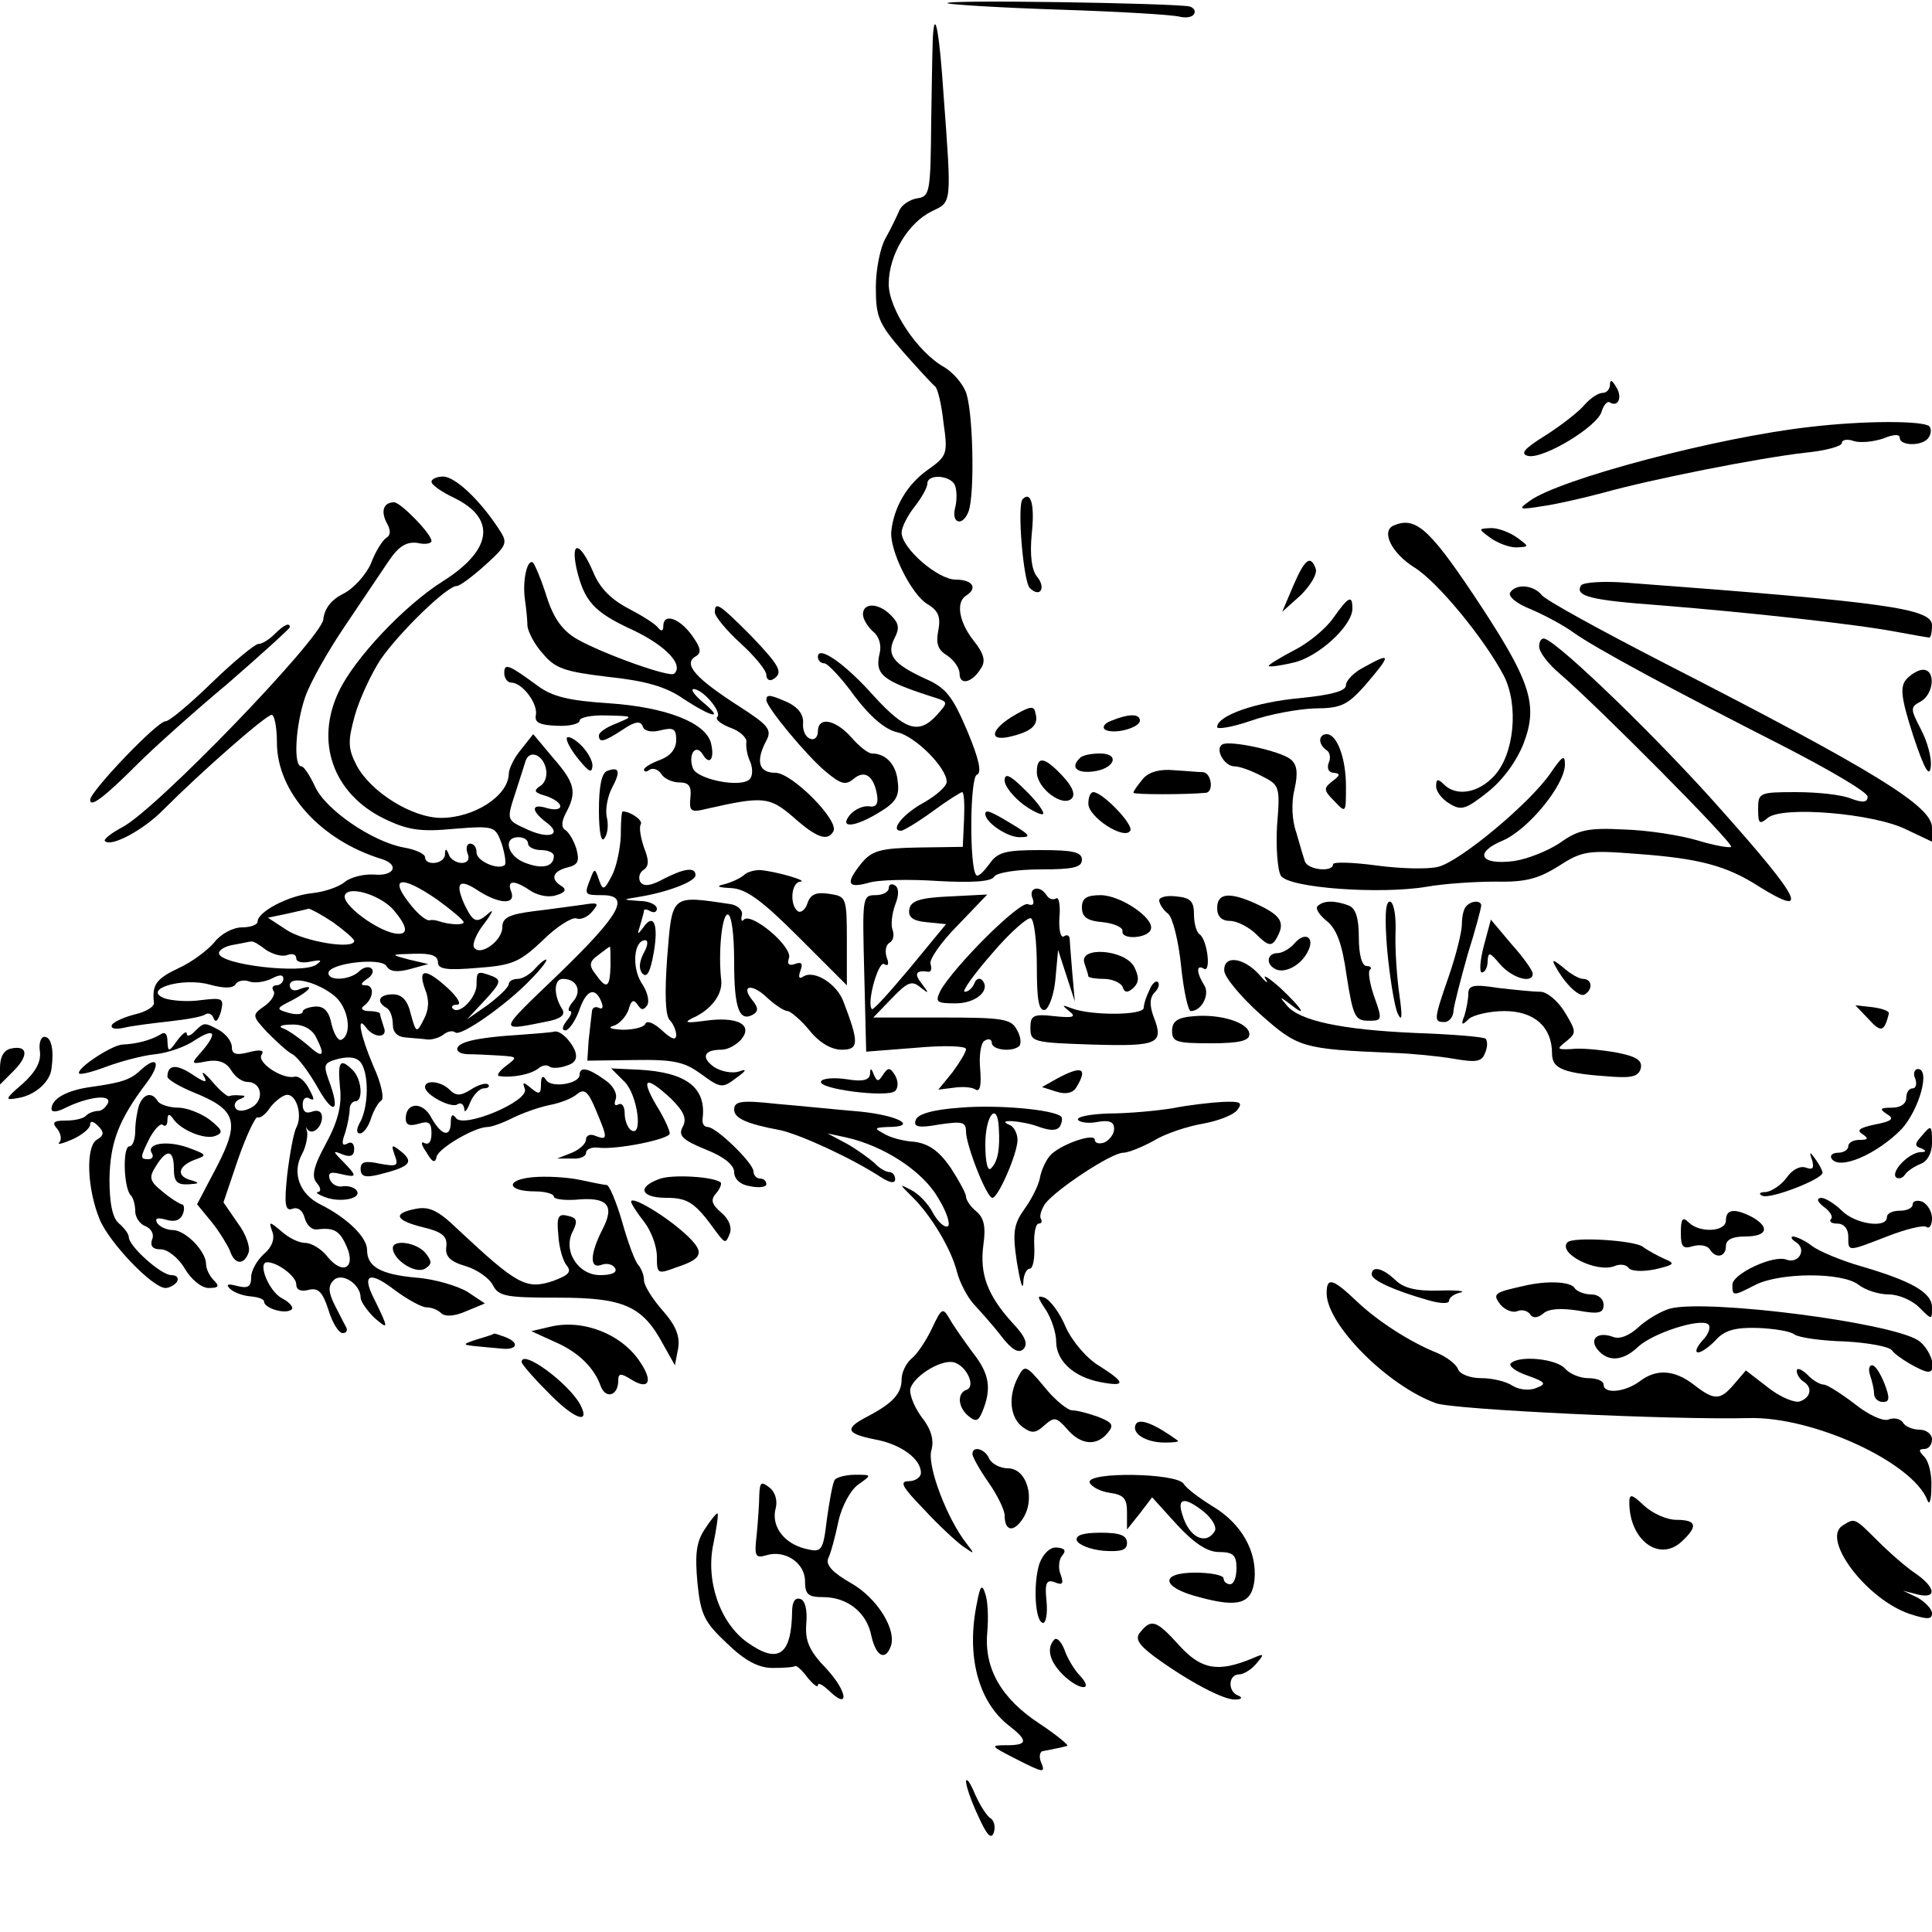 <?xml version="1.0" standalone="no"?>
<!DOCTYPE svg PUBLIC "-//W3C//DTD SVG 20010904//EN"
 "http://www.w3.org/TR/2001/REC-SVG-20010904/DTD/svg10.dtd">
<svg version="1.0" xmlns="http://www.w3.org/2000/svg"
 width="300pt" height="300pt" viewBox="0 0 300 300"
 preserveAspectRatio="xMidYMid meet">
<g transform="translate(0,300) scale(0.1,-0.1)"
fill="#000000" stroke="none">
<path d="M1471 2995 c3 -2 82 -7 175 -10 93 -3 176 -8 186 -11 9 -2 19 -1 22
4 3 5 0 10 -7 12 -24 5 -381 11 -376 5z"/>
<path d="M1449 2949 c-1 -8 -2 -68 -3 -134 -1 -115 -2 -120 -22 -123 -12 -2
-25 -11 -28 -20 -4 -9 -13 -28 -21 -42 -8 -14 -15 -48 -15 -76 0 -46 4 -56 42
-100 24 -27 46 -51 50 -54 4 -3 10 -28 13 -56 7 -49 6 -52 -25 -74 -31 -22
-52 -57 -56 -95 -3 -29 31 -98 56 -113 17 -10 21 -20 17 -41 -4 -20 -1 -30 14
-39 10 -7 19 -19 19 -28 0 -19 20 -14 33 8 8 11 5 23 -11 43 -23 29 -28 60
-12 70 19 12 10 25 -16 25 -28 0 -84 49 -84 73 0 8 9 26 20 40 11 14 20 30 20
36 0 16 37 13 43 -3 3 -8 3 -24 0 -35 -6 -24 12 -29 21 -5 10 27 7 162 -5 187
-6 14 -21 30 -33 37 -41 23 -86 90 -86 129 0 45 30 95 67 113 31 15 31 8 18
183 -6 91 -13 130 -16 94z"/>
<path d="M2500 2403 c0 -7 -5 -13 -11 -13 -7 0 -19 -8 -28 -18 -9 -11 -36 -32
-61 -48 -34 -21 -40 -29 -27 -32 24 -5 108 46 114 69 3 10 9 17 13 14 13 -8
20 9 9 25 -6 10 -9 11 -9 3z"/>
<path d="M2810 2337 c-143 -16 -389 -81 -435 -115 -18 -13 -17 -14 20 -8 22 3
65 13 95 21 75 21 242 54 313 62 31 3 57 10 57 15 0 5 8 7 19 3 10 -3 30 -1
45 4 17 7 26 7 26 1 0 -13 37 -13 45 1 4 6 4 13 1 17 -10 9 -102 9 -186 -1z"/>
<path d="M670 2252 c0 -5 16 -16 35 -25 66 -32 60 -81 -18 -130 -60 -38 -137
-120 -161 -171 -37 -78 -9 -158 70 -197 37 -18 57 -21 109 -16 63 5 64 4 74
-23 5 -16 7 -30 5 -33 -10 -9 -44 6 -44 19 0 8 -4 14 -10 14 -5 0 -7 -7 -4
-15 4 -9 0 -15 -9 -15 -8 0 -18 6 -20 13 -4 10 -6 10 -6 0 -1 -15 -31 -18 -31
-4 0 5 -15 12 -33 15 -49 9 -122 59 -138 95 -8 17 -17 31 -21 31 -13 0 -9 65
6 108 8 23 36 72 61 109 25 37 56 83 68 101 16 24 28 31 45 29 12 -3 22 -1 22
3 0 11 -48 60 -58 60 -16 0 -21 -13 -12 -31 7 -12 7 -20 0 -24 -6 -4 -17 -21
-24 -40 -8 -18 -27 -39 -43 -47 -18 -9 -29 -22 -31 -40 -4 -30 -261 -297 -313
-323 -17 -9 -29 -19 -26 -21 9 -10 60 17 91 49 59 59 159 147 168 147 4 0 8
-19 8 -43 0 -77 68 -152 163 -181 28 -9 19 -27 -12 -24 -16 1 -36 -4 -45 -11
-9 -8 -32 -16 -52 -18 -37 -4 -84 -29 -84 -44 0 -5 -11 -9 -24 -9 -14 0 -33
-10 -43 -23 -10 -12 -35 -31 -55 -40 -36 -17 -42 -26 -39 -54 1 -6 -12 -14
-29 -18 -16 -4 -32 -11 -36 -16 -3 -6 4 -8 18 -5 12 3 44 7 71 10 26 3 51 7
56 11 5 3 11 0 13 -7 3 -7 7 -2 11 11 5 21 3 22 -31 18 -20 -3 -46 -1 -57 3
-35 14 29 33 71 21 22 -6 36 -6 40 1 3 5 13 7 21 4 8 -3 23 -1 34 4 13 7 19 7
19 0 0 -5 -5 -10 -11 -10 -5 0 -8 -4 -4 -9 3 -5 -4 -16 -14 -23 -20 -14 -20
-15 4 -41 14 -14 31 -30 39 -34 8 -4 26 -28 40 -53 25 -44 35 -36 16 14 -8 23
-7 26 16 32 17 4 29 2 35 -7 12 -19 11 -66 -1 -90 -7 -12 -7 -19 -1 -19 5 0
13 10 17 23 4 12 11 25 16 28 5 3 0 27 -12 53 -20 47 -27 81 -12 61 13 -18 35
-17 28 0 -3 9 -6 19 -6 21 0 2 -8 4 -17 4 -10 0 -14 4 -8 8 15 11 17 32 3 32
-9 0 -8 3 2 10 8 5 11 12 7 16 -4 4 -13 2 -19 -4 -14 -14 -48 -16 -48 -3 0 15
81 25 90 11 5 -9 17 -10 36 -5 l29 8 -30 7 c-30 8 -29 8 8 9 26 1 37 -3 37
-13 0 -11 13 -13 61 -9 55 4 66 9 102 43 21 21 45 36 52 34 6 -3 18 2 25 11
11 13 9 14 -16 10 -16 -2 -50 -7 -76 -10 -38 -5 -48 -10 -48 -25 0 -21 -35
-46 -44 -31 -3 5 4 22 16 37 12 16 15 23 8 17 -20 -18 -25 -16 -39 13 -15 34
-8 41 23 20 32 -20 57 -21 50 -1 -8 19 5 19 31 1 12 -7 28 -10 39 -6 14 4 16
9 8 14 -18 11 -14 23 9 29 17 4 19 10 14 29 -4 13 -12 26 -17 29 -7 4 -6 14 1
27 17 32 14 46 -20 85 l-31 37 -19 -24 c-11 -13 -19 -30 -19 -38 -1 -34 -54
-68 -105 -68 -45 0 -109 40 -131 81 -14 27 -14 38 -3 78 7 25 25 64 40 87 29
42 103 114 118 114 5 0 25 15 45 33 35 32 35 34 19 58 -30 45 -67 79 -85 79
-10 0 -18 -4 -18 -8z m178 -447 c2 -10 -2 -22 -10 -26 -10 -7 -8 -10 10 -15
12 -4 22 -11 22 -16 0 -5 -9 -6 -20 -3 -25 8 -26 -3 -3 -21 27 -19 8 -28 -26
-13 -35 16 -35 14 -20 60 6 19 13 40 15 47 6 19 28 10 32 -13z m-28 -115 c0
-5 9 -10 20 -10 11 0 20 -4 20 -9 0 -17 -18 -21 -44 -11 -28 10 -36 40 -11 40
8 0 15 -4 15 -10z m-141 -87 c22 -16 40 -31 41 -35 0 -5 -23 -4 -40 2 -3 1 -9
2 -13 1 -5 -1 -17 9 -27 21 -38 46 -19 51 39 11z m-67 -17 c20 -24 22 -36 7
-36 -28 0 -92 47 -83 61 8 14 57 -2 76 -25z m-95 -18 c18 -13 33 -26 33 -29 0
-14 -78 -1 -105 17 l-29 19 29 6 c17 4 32 7 34 8 3 0 20 -9 38 -21z m-104 -43
c11 -7 25 -11 33 -8 8 3 14 1 14 -5 0 -6 10 -8 23 -5 16 3 18 2 8 -5 -21 -15
-151 0 -151 18 0 5 10 11 23 13 12 2 24 5 27 5 3 1 13 -5 23 -13z m107 -72
c21 -18 27 -58 11 -67 -5 -4 -12 7 -16 23 -4 21 -12 29 -26 28 -10 -1 -19 -4
-19 -8 0 -4 -10 -5 -21 -2 -21 6 -21 7 5 20 28 15 36 26 11 17 -8 -4 -15 -1
-15 6 0 16 44 5 70 -17z m-30 -62 c16 -31 12 -36 -12 -14 -13 11 -30 23 -38
26 -9 3 -3 6 12 6 17 1 31 -6 38 -18z"/>
<path d="M1588 2225 c-9 -9 1 -128 11 -138 16 -16 26 0 11 18 -8 10 -11 33 -8
65 5 46 -1 68 -14 55z"/>
<path d="M2164 2184 c-20 -9 -3 -43 32 -65 36 -22 109 -111 139 -168 24 -47
16 -123 -15 -156 -25 -27 -59 -32 -78 -13 -9 9 -12 9 -12 -3 0 -8 9 -20 21
-27 18 -11 25 -9 59 18 24 19 45 48 56 76 23 61 11 97 -79 232 -69 103 -90
120 -123 106z"/>
<path d="M2314 2165 c11 -8 29 -15 40 -15 21 1 21 1 2 15 -11 8 -29 15 -40 15
-21 -1 -21 -1 -2 -15z"/>
<path d="M895 2118 c12 -51 26 -68 87 -96 51 -24 80 -54 65 -68 -6 -7 -111 31
-150 53 -23 13 -37 32 -48 66 -8 26 -18 49 -21 53 -9 8 -17 -27 -13 -56 2 -14
4 -33 4 -42 1 -9 11 -29 24 -43 19 -23 34 -28 101 -36 57 -6 90 -15 117 -34
46 -30 64 -33 30 -5 -13 11 -19 20 -14 20 14 0 44 -35 37 -43 -4 -4 5 -11 20
-17 15 -5 26 -16 25 -22 -1 -7 1 -21 6 -31 4 -10 4 -22 -1 -27 -14 -14 -82 0
-88 17 -8 21 4 39 15 22 11 -19 19 -7 13 17 -8 32 -70 56 -159 62 -61 4 -87
10 -110 27 -45 33 -52 36 -52 20 0 -8 5 -15 11 -15 17 0 42 -33 38 -51 -2 -11
6 -15 33 -16 19 -1 35 3 35 8 0 5 19 9 43 8 41 -1 41 -1 15 -12 -16 -6 -28
-14 -28 -19 0 -12 8 -10 37 9 19 13 28 14 31 5 2 -7 13 -10 28 -6 20 5 24 2
24 -15 0 -14 -9 -25 -25 -31 -14 -5 -25 -12 -25 -15 0 -4 4 -4 9 0 6 3 13 0
18 -7 4 -7 17 -13 28 -13 15 0 19 -6 17 -24 -2 -21 1 -23 25 -17 88 20 98 19
135 -13 36 -32 53 -38 62 -22 10 16 -64 91 -90 91 -26 0 -31 18 -14 50 9 17 3
24 -42 53 -67 43 -87 65 -69 77 11 6 10 13 -5 34 -20 27 -44 34 -44 14 0 -8
-3 -9 -8 -3 -4 6 -25 19 -46 30 -27 14 -45 32 -55 57 -20 46 -35 50 -26 6z"/>
<path d="M2008 2090 l-17 -40 29 26 c15 15 26 33 23 41 -8 22 -17 15 -35 -27z"/>
<path d="M2455 2091 c-10 -17 15 -23 124 -31 136 -11 302 -29 365 -41 27 -5
50 -9 52 -9 2 0 4 8 4 19 0 26 -70 36 -472 66 -37 3 -69 1 -73 -4z"/>
<path d="M2345 2080 c-4 -6 11 -18 32 -26 21 -9 51 -25 66 -36 35 -25 156 -90
325 -176 72 -37 132 -72 132 -79 0 -9 -7 -10 -26 -3 -14 6 -52 10 -85 10 -57
0 -59 -1 -59 -26 0 -23 2 -25 15 -14 23 19 165 7 215 -18 l40 -19 0 22 c0 33
-87 87 -415 255 -99 51 -185 98 -191 106 -13 16 -40 18 -49 4z"/>
<path d="M2070 2040 c-12 -17 -39 -39 -61 -50 -21 -11 -39 -22 -39 -24 0 -2
17 0 38 5 38 8 92 57 92 84 0 22 -6 19 -30 -15z"/>
<path d="M1110 2049 c0 -6 18 -28 40 -48 22 -20 40 -42 40 -49 0 -7 5 -10 10
-7 17 10 12 20 -35 69 -48 48 -55 53 -55 35z"/>
<path d="M1340 2046 c0 -7 7 -19 16 -27 9 -7 13 -21 10 -33 -8 -34 3 -43 88
-70 18 -6 18 -7 1 -26 -28 -31 -49 -24 -97 28 -45 51 -88 81 -88 62 0 -5 4
-10 10 -10 5 0 27 -23 47 -51 25 -33 48 -52 66 -56 28 -6 77 -55 77 -77 0 -7
-16 -21 -35 -32 -32 -17 -54 -44 -36 -44 4 0 27 14 49 30 23 17 44 30 46 30 3
0 4 -19 3 -42 l-2 -43 -69 -1 c-59 -1 -72 -5 -88 -24 -25 -31 -23 -40 10 -31
15 5 64 6 108 3 54 -3 84 -1 88 7 4 6 35 11 72 11 50 0 64 3 64 15 0 12 -14
15 -64 15 -55 0 -67 -3 -80 -22 -9 -12 -17 -20 -20 -17 -11 11 -10 153 1 156
8 3 3 25 -15 68 -23 54 -33 67 -65 81 -50 23 -61 37 -48 63 8 15 7 23 -5 35
-19 20 -44 21 -44 2z"/>
<path d="M426 2015 c-8 -8 -19 -15 -25 -15 -5 0 -38 -27 -72 -60 -34 -33 -66
-60 -72 -60 -13 0 -117 -109 -117 -122 0 -13 23 5 75 57 22 22 84 78 138 123
53 46 97 86 97 88 0 8 -9 4 -24 -11z"/>
<path d="M2390 1996 c0 -9 15 -28 33 -43 56 -48 270 -263 265 -268 -2 -2 -26
2 -52 10 -27 8 -78 16 -115 17 -56 3 -71 -1 -99 -21 -18 -12 -50 -25 -71 -28
-53 -7 -63 13 -17 32 39 17 96 86 96 118 0 16 -4 13 -22 -13 -31 -46 -141
-138 -175 -146 -15 -4 -58 -3 -95 2 -37 5 -68 6 -68 2 0 -13 -40 -9 -44 5 -2
6 -8 26 -13 44 -7 19 -8 47 -3 67 6 26 4 39 -6 47 -16 13 -95 30 -106 23 -12
-7 3 -34 19 -34 8 0 27 -7 42 -15 28 -14 29 -16 24 -77 -2 -35 1 -70 6 -78 13
-19 154 -29 226 -17 28 5 76 8 107 8 46 -1 66 4 98 24 37 24 46 25 123 19 95
-7 138 -18 189 -51 79 -49 65 -20 -58 118 -95 108 -251 259 -275 267 -5 2 -9
-3 -9 -12z"/>
<path d="M2118 1964 c-16 -8 -28 -21 -28 -28 0 -9 -22 -15 -71 -20 -68 -6
-129 -27 -129 -45 0 -4 24 0 53 10 28 10 73 18 98 19 41 0 51 5 78 35 42 49
42 53 -1 29z"/>
<path d="M2960 1945 c-10 -12 -8 -29 11 -88 17 -51 25 -65 27 -48 2 13 -5 39
-15 58 -17 33 -17 35 0 44 20 12 23 49 3 49 -7 0 -19 -7 -26 -15z"/>
<path d="M1190 1913 c0 -11 63 -87 92 -111 24 -20 31 -22 44 -11 17 14 31 4
36 -26 2 -14 -2 -19 -13 -17 -9 1 -22 -5 -29 -13 -18 -22 7 -20 46 4 25 15 31
25 28 47 -2 26 -18 44 -40 44 -6 0 -20 11 -32 25 -25 28 -52 33 -52 9 0 -9 -6
-14 -12 -11 -7 2 -12 13 -11 24 1 13 -7 24 -23 32 -29 13 -34 13 -34 4z"/>
<path d="M1578 1891 c-39 -22 -45 -43 -10 -35 34 8 45 18 40 36 -2 12 -7 12
-30 -1z"/>
<path d="M1726 1881 c-11 -4 -15 -10 -10 -14 14 -8 54 3 54 14 0 11 -17 11
-44 0z"/>
<path d="M880 1853 c0 -6 9 -21 20 -34 15 -18 19 -20 20 -8 0 9 -9 24 -20 34
-11 10 -20 13 -20 8z"/>
<path d="M2050 1851 c0 -6 4 -12 10 -16 5 -3 7 -12 3 -20 -3 -9 1 -15 8 -15
11 -1 10 -4 -2 -13 -14 -11 -14 -14 3 -31 18 -19 18 -19 18 23 0 44 -14 81
-30 81 -6 0 -10 -4 -10 -9z"/>
<path d="M1677 1823 c-15 -14 -6 -24 20 -21 34 4 43 28 11 28 -14 0 -28 -3
-31 -7z"/>
<path d="M1610 1801 c0 -25 40 -55 54 -41 6 6 2 18 -14 35 -28 30 -40 32 -40
6z"/>
<path d="M943 1803 c-9 -3 -13 -25 -13 -61 0 -36 4 -52 9 -43 5 7 6 22 3 33
-2 11 1 30 8 44 14 26 12 34 -7 27z"/>
<path d="M1775 1791 c-8 -10 -15 -19 -15 -22 0 -3 83 -3 113 0 12 2 8 31 -5
32 -7 0 -27 2 -45 3 -21 2 -38 -2 -48 -13z"/>
<path d="M1560 1788 c0 -9 14 -26 30 -38 17 -12 30 -17 30 -13 0 5 -13 22 -30
38 -22 22 -30 25 -30 13z"/>
<path d="M1690 1752 c0 -21 56 -57 65 -42 6 9 -42 59 -57 60 -5 0 -8 -8 -8
-18z"/>
<path d="M964 1702 c-1 -21 -7 -49 -14 -62 -12 -23 -14 -23 -20 -6 -6 18 -7
18 -13 2 -10 -25 -10 -26 18 -26 45 0 28 -30 -67 -122 -97 -93 -97 -90 -13
-73 17 4 23 10 18 18 -14 22 -13 47 1 47 22 0 30 -19 16 -35 -7 -8 -9 -15 -5
-15 4 0 2 -7 -5 -15 -7 -9 -8 -15 -2 -15 5 0 15 14 21 30 11 33 25 39 35 14 3
-8 2 -12 -4 -9 -6 3 -11 0 -11 -7 -1 -7 -3 -27 -5 -44 l-2 -31 73 1 c62 1 78
-3 104 -22 30 -22 33 -22 54 -6 17 12 17 15 4 10 -10 -3 -27 0 -38 7 -21 15
-16 27 11 27 10 0 23 7 31 16 19 23 -6 36 -56 29 -29 -4 -34 -3 -20 4 28 12
47 36 45 58 -5 44 1 103 10 103 6 0 10 -31 10 -74 0 -72 8 -94 30 -81 8 5 7
11 -1 21 -20 24 -2 28 22 5 13 -12 27 -21 32 -21 4 0 20 -13 34 -30 15 -19 34
-30 50 -30 27 0 27 11 3 74 -10 28 -45 50 -62 40 -7 -5 -9 -2 -5 9 4 11 2 14
-9 10 -9 -3 -12 0 -9 9 7 17 -58 72 -70 60 -3 -4 -5 -1 -3 7 2 7 -6 15 -17 17
-94 14 -91 16 -99 -83 -4 -55 -3 -90 4 -97 5 -5 10 -16 10 -23 0 -9 -7 -7 -22
7 -13 12 -24 16 -26 10 -2 -5 -18 -9 -35 -9 -18 1 -24 3 -15 6 9 2 20 14 24
25 4 15 8 17 14 8 6 -9 9 -9 15 -1 4 7 0 22 -9 35 -15 24 -12 66 6 66 5 0 4
-9 -3 -21 -7 -14 -7 -25 -1 -31 7 -7 12 4 17 32 8 45 0 63 -16 40 -9 -12 -10
-12 -5 3 3 10 6 21 6 23 0 3 5 2 10 -1 6 -3 10 -1 10 4 0 6 -12 12 -27 12 -27
2 -27 2 -3 6 45 7 90 24 90 34 0 13 -17 11 -50 -6 -20 -11 -31 -12 -36 -4 -3
6 -1 14 5 18 9 6 9 15 1 35 -5 15 -8 31 -5 36 4 6 -16 20 -28 20 -2 0 -3 -17
-3 -38z m-16 -202 c-1 -34 -6 -37 -23 -13 -11 14 -10 20 4 30 9 7 17 13 18 13
1 0 1 -13 1 -30z"/>
<path d="M1530 1736 c0 -13 34 -36 53 -36 19 0 17 3 -11 20 -33 20 -42 24 -42
16z"/>
<path d="M1155 1641 c-6 -5 -19 -11 -30 -14 -14 -3 -11 -5 10 -6 23 -1 47 -18
105 -76 l75 -75 0 69 c0 68 -1 69 -27 73 -20 3 -29 0 -34 -14 -3 -10 -10 -16
-15 -13 -13 9 -11 45 4 46 13 1 -38 16 -63 18 -9 0 -20 -3 -25 -8z"/>
<path d="M1380 1621 c0 -6 -9 -11 -21 -11 -20 0 -20 -4 -17 -121 l3 -122 77 6
c43 4 78 3 78 -2 0 -5 -10 -21 -21 -36 l-22 -27 24 3 c13 2 29 1 34 -3 7 -4 9
8 7 32 -2 21 1 41 7 44 6 4 11 2 11 -3 0 -12 33 -15 43 -5 3 4 2 15 -4 25 -9
17 -22 19 -116 19 l-107 0 29 30 c24 25 31 28 44 17 14 -11 14 -10 2 6 -12 15
-9 21 11 18 4 0 5 5 3 12 -3 6 16 34 42 60 l46 48 -59 -3 c-46 -2 -60 -7 -62
-20 -2 -12 5 -18 27 -20 l30 -3 -56 -68 c-31 -37 -57 -66 -59 -64 -9 8 10 76
19 70 6 -4 8 0 4 10 -3 9 -2 19 4 23 6 3 8 12 5 20 -3 8 -1 25 4 39 6 15 6 26
0 30 -6 4 -10 1 -10 -4z"/>
<path d="M1603 1606 c4 -10 1 -13 -7 -10 -13 5 -116 -98 -136 -135 -8 -17 -6
-19 24 -19 33 0 56 22 40 37 -4 3 -9 0 -11 -6 -3 -7 -9 -13 -15 -13 -5 0 14
27 43 60 28 33 56 57 60 54 5 -3 9 -37 9 -75 0 -52 3 -70 13 -67 6 3 14 24 16
49 l4 44 13 -40 13 -40 -4 45 c-2 25 -4 49 -4 53 -1 5 -5 6 -9 3 -5 -3 -8 10
-7 29 2 19 -1 33 -5 30 -5 -3 -11 -1 -15 5 -10 16 -28 12 -22 -4z"/>
<path d="M1680 1591 c0 -15 8 -21 33 -23 17 -2 31 -8 30 -14 -2 -14 40 -11 44
3 6 17 -47 53 -78 53 -22 0 -29 -5 -29 -19z"/>
<path d="M1800 1602 c0 -5 6 -15 14 -21 7 -6 16 -42 20 -81 4 -39 11 -70 15
-70 17 0 30 26 21 40 -12 19 -13 33 -1 26 12 -8 6 44 -6 53 -5 3 -9 17 -9 31
0 20 -5 26 -27 28 -15 2 -27 -1 -27 -6z"/>
<path d="M1890 1590 c0 -13 7 -20 20 -20 11 0 30 -10 41 -21 17 -17 23 -19 30
-8 15 25 10 36 -25 53 -46 22 -66 20 -66 -4z"/>
<path d="M2046 1593 c-4 -4 3 -14 14 -23 15 -12 24 -34 31 -85 10 -63 13 -70
34 -70 21 0 22 1 9 37 -7 20 -10 39 -7 42 4 3 1 6 -5 6 -7 0 -12 17 -12 44 0
31 -5 46 -16 50 -21 8 -39 8 -48 -1z"/>
<path d="M2154 1525 c4 -42 11 -86 16 -98 7 -15 8 -7 3 28 -4 28 -7 71 -6 98
1 26 -3 47 -9 47 -7 0 -8 -26 -4 -75z"/>
<path d="M2277 1593 c-4 -3 -7 -16 -7 -28 0 -12 -9 -48 -20 -80 -24 -69 -24
-72 -7 -72 7 0 14 8 14 18 1 9 11 48 22 87 12 38 21 72 21 76 0 8 -15 8 -23
-1z"/>
<path d="M2304 1531 c-6 -23 -7 -41 -3 -41 5 0 9 8 9 18 1 14 3 14 19 -5 19
-22 51 -31 51 -15 0 5 -15 26 -33 46 l-32 38 -11 -41z"/>
<path d="M2010 1535 c-7 -8 -19 -15 -26 -15 -16 0 -19 -16 -5 -24 14 -9 40 4
51 25 13 23 -3 34 -20 14z"/>
<path d="M1684 1504 c3 -9 6 -18 6 -20 0 -2 11 -4 24 -4 13 0 26 -6 29 -12 3
-10 8 -10 17 -2 9 9 9 17 1 33 -15 27 -87 32 -77 5z"/>
<path d="M830 1495 c-7 -8 -19 -15 -26 -15 -8 0 -14 -4 -14 -8 0 -5 -15 -19
-32 -32 l-33 -23 28 30 c24 26 26 31 12 37 -24 9 -25 8 -25 -13 0 -20 -27 -48
-37 -37 -3 3 0 6 7 6 7 0 1 11 -14 25 -35 32 -48 32 -36 -1 7 -17 6 -32 -2
-47 -11 -22 -12 -21 -20 8 -5 22 -14 31 -28 31 -21 0 -27 -11 -10 -21 6 -3 10
-15 10 -26 0 -12 7 -19 20 -20 11 -1 26 -2 33 -3 6 -1 18 2 25 7 7 6 15 7 19
4 7 -8 80 43 117 82 17 17 27 31 24 31 -3 0 -11 -7 -18 -15z"/>
<path d="M1901 1493 c0 -10 25 -40 56 -68 59 -52 64 -54 208 -60 28 -1 69 -5
92 -9 35 -6 44 -5 49 9 4 9 4 18 1 22 -3 3 -52 7 -109 9 -115 5 -181 19 -200
43 -12 14 -11 14 5 2 29 -23 19 -7 -15 25 -18 16 -28 22 -23 14 6 -9 1 -6 -10
7 -25 27 -55 30 -54 6z"/>
<path d="M2415 1500 c15 -28 38 -50 46 -44 13 8 11 24 -3 24 -6 0 -20 8 -31
18 -15 12 -18 13 -12 2z"/>
<path d="M1785 1463 c-5 -10 -9 -22 -9 -28 -1 -12 -82 -12 -111 -1 -16 6 -17
6 -5 -4 12 -9 7 -11 -22 -8 -34 4 -38 1 -38 -18 0 -22 4 -23 96 -26 103 -3
112 1 95 44 -6 17 -6 29 2 37 6 6 8 13 5 16 -3 3 -9 -2 -13 -12z"/>
<path d="M2280 1457 c0 -8 -3 -24 -6 -34 -6 -15 -4 -16 7 -5 7 6 32 12 55 12
47 0 74 -25 74 -66 0 -24 18 -31 95 -36 30 -2 40 1 43 14 2 12 -8 18 -40 24
-24 4 -54 7 -68 5 -23 -1 -23 0 -8 12 16 13 16 15 -2 45 -11 18 -28 32 -38 32
-11 0 -40 3 -66 6 -38 6 -46 4 -46 -9z"/>
<path d="M2902 1417 c19 -21 24 -19 31 9 1 4 -10 8 -25 10 l-27 3 21 -22z"/>
<path d="M1853 1422 c-25 -2 -33 -8 -33 -23 0 -17 7 -19 60 -19 45 0 60 4 60
14 0 18 -45 32 -87 28z"/>
<path d="M302 1398 c-7 -7 -12 -8 -12 -3 0 5 -7 0 -15 -11 -13 -18 -14 -18
-15 -1 0 12 -4 16 -12 10 -14 -8 -35 -14 -58 -15 -17 -1 -73 -38 -67 -45 3 -2
22 3 43 11 22 8 55 17 75 19 20 2 48 12 62 22 31 20 35 11 10 -18 -17 -19 -17
-20 8 -15 18 3 30 -1 38 -14 6 -10 17 -18 25 -18 23 0 27 -29 6 -40 -11 -6
-21 -6 -24 -1 -4 5 0 12 6 14 10 4 10 6 1 6 -7 1 -15 0 -17 -1 -2 -2 -14 8
-26 22 -12 14 -18 18 -14 10 7 -12 3 -12 -18 2 -24 16 -38 15 -38 -4 0 -4 18
-15 40 -24 67 -27 73 -45 37 -115 l-31 -59 23 -28 c12 -15 24 -35 28 -44 7
-22 22 -23 29 -3 3 8 -4 29 -17 46 l-22 32 23 68 c13 37 27 66 30 64 4 -2 13
5 20 16 8 10 20 19 26 19 15 0 24 -33 14 -51 -4 -8 -10 -40 -14 -73 -5 -47 -3
-57 8 -53 8 3 16 -2 19 -14 3 -11 11 -19 19 -18 26 3 35 -1 46 -26 15 -33 -5
-46 -29 -17 -9 12 -25 22 -35 22 -10 0 -26 8 -37 18 -19 16 -20 16 -14 -1 4
-11 -1 -24 -13 -34 -11 -10 -20 -26 -20 -36 0 -15 -5 -18 -21 -14 -15 4 -19 3
-12 -4 6 -6 20 -11 32 -12 11 -1 21 -4 21 -8 0 -10 31 -20 42 -13 5 3 -1 11
-14 18 -20 10 -39 56 -23 56 16 0 45 -22 45 -34 0 -9 7 -12 19 -9 15 4 22 -3
31 -31 6 -20 16 -36 22 -36 5 0 8 3 6 8 -2 4 -10 19 -18 35 -10 20 -11 30 -2
39 13 13 42 -6 42 -27 0 -6 10 -20 21 -31 23 -20 23 -18 0 29 -20 39 -7 44 33
13 19 -14 41 -26 48 -26 8 0 18 -4 23 -9 6 -6 21 -5 39 3 l29 12 -27 18 c-15
9 -51 20 -79 22 -56 5 -77 17 -77 43 0 20 -31 50 -73 71 -32 16 -44 49 -28 78
6 11 9 27 8 34 -2 7 -2 10 0 5 7 -11 23 2 23 18 0 9 -6 12 -15 9 -10 -4 -15 0
-15 11 0 9 5 13 11 9 8 -4 7 0 -1 15 -6 12 -16 21 -23 19 -19 -4 -58 22 -51
34 5 7 -1 9 -20 4 -19 -5 -26 -3 -26 8 0 9 -9 20 -19 26 -24 13 -24 13 -39 -2z"/>
<path d="M805 1393 c-64 -4 -95 -11 -95 -22 0 -5 8 -8 18 -8 9 0 31 -1 47 -2
29 -2 29 -2 11 -16 -11 -8 -16 -16 -10 -16 20 -3 49 3 60 12 6 5 13 6 17 3 3
-3 15 -3 26 1 14 4 18 11 14 23 -7 17 -24 33 -33 30 -3 -1 -27 -3 -55 -5z"/>
<path d="M62 1367 c2 -16 -7 -32 -27 -50 -28 -24 -28 -26 -7 -22 26 4 50 25
52 46 4 28 0 49 -11 49 -6 0 -9 -11 -7 -23z"/>
<path d="M18 1372 c-12 -2 -18 -13 -18 -30 l0 -26 21 21 c24 24 22 40 -3 35z"/>
<path d="M218 1338 c-16 -15 -29 -19 -78 -26 -36 -5 -60 -18 -60 -34 0 -5 7
-5 18 0 35 18 74 24 70 10 -3 -7 -10 -13 -15 -13 -6 0 -15 -3 -19 -7 -4 -5
-18 -8 -32 -8 -19 0 -22 -3 -13 -13 6 -8 7 -17 3 -21 -4 -4 5 -2 21 5 15 7 27
17 27 23 0 6 5 5 12 -2 10 -10 10 -15 -2 -22 -17 -11 -15 -76 5 -124 15 -36
82 -106 102 -106 6 0 15 5 18 10 3 6 -1 10 -9 10 -16 0 -66 45 -66 59 0 5 -7
14 -15 21 -10 8 -15 30 -15 69 1 57 14 92 58 150 23 31 16 43 -10 19z"/>
<path d="M528 1311 c3 -27 -3 -52 -22 -87 -19 -35 -23 -51 -14 -61 6 -7 7 -13
2 -14 -5 0 0 -4 11 -8 24 -9 57 -2 49 10 -3 5 -13 8 -21 7 -9 -2 -18 3 -21 11
-3 10 1 12 17 8 26 -6 26 -4 4 19 -17 17 -17 18 0 11 11 -4 17 -2 17 9 0 9 -5
12 -11 8 -8 -4 -9 1 -3 17 4 13 7 30 7 37 0 6 4 12 9 12 12 0 10 34 -4 48 -20
20 -24 14 -20 -27z"/>
<path d="M900 1331 c0 -14 -44 -21 -52 -8 -5 8 -8 6 -8 -7 0 -15 -3 -16 -15
-6 -13 11 -14 10 -10 -1 7 -19 -96 -62 -107 -45 -5 7 -8 5 -8 -6 0 -25 -14
-22 -30 6 -13 26 -40 25 -40 -1 0 -10 6 -12 20 -8 16 5 20 2 20 -15 0 -13 -4
-18 -11 -15 -6 4 -5 -3 3 -14 9 -16 14 -18 16 -7 3 13 59 46 79 46 6 0 23 6
39 14 16 8 42 17 57 20 16 3 35 10 43 17 11 9 17 5 29 -24 19 -45 19 -48 0
-41 -8 4 -15 1 -15 -5 0 -7 -10 -16 -22 -21 l-23 -9 23 0 c12 -1 22 3 22 9 0
5 8 9 18 8 28 -4 112 13 112 22 0 5 -9 25 -21 44 -25 43 -16 46 23 10 20 -20
25 -31 18 -44 -7 -13 -1 -20 36 -35 28 -11 44 -24 44 -35 0 -11 10 -20 25 -22
14 -3 25 -1 25 3 0 5 -4 9 -10 9 -5 0 -10 5 -10 11 0 13 -58 69 -71 69 -6 0
-9 6 -8 13 6 48 -25 72 -99 76 l-43 2 21 -21 c20 -20 29 -87 10 -75 -5 3 -10
15 -10 26 0 11 -4 17 -10 14 -5 -3 -7 0 -4 8 3 9 -4 22 -18 31 -25 18 -38 20
-38 7z"/>
<path d="M1351 1332 c-1 -9 -11 -12 -35 -8 -19 3 -38 2 -41 -3 -7 -12 104 -26
115 -15 5 5 5 15 0 24 -8 13 -11 13 -19 1 -7 -11 -9 -11 -14 0 -4 11 -6 11 -6
1z"/>
<path d="M1641 1325 l-23 -13 22 -7 c15 -5 26 -2 31 6 19 31 9 35 -30 14z"/>
<path d="M2974 1325 c3 -8 1 -15 -4 -15 -6 0 -10 -7 -10 -15 0 -9 -9 -15 -22
-15 -19 0 -20 -2 -8 -10 12 -7 8 -11 -18 -16 -24 -5 -30 -9 -20 -15 10 -7 9
-9 -4 -9 -10 0 -18 -4 -18 -10 0 -5 -7 -10 -16 -10 -8 0 -13 -4 -10 -9 12 -19
71 7 109 46 27 30 45 93 25 93 -5 0 -8 -7 -4 -15z"/>
<path d="M660 1312 c0 -12 40 -33 50 -27 6 4 10 0 11 -7 0 -7 4 -3 9 10 5 12
15 22 21 22 7 0 10 3 7 6 -3 3 -15 0 -27 -8 -16 -10 -23 -10 -33 0 -13 13 -38
16 -38 4z"/>
<path d="M216 1284 c-3 -9 -6 -27 -6 -40 0 -13 -4 -24 -9 -24 -11 0 -9 -65 2
-76 4 -4 7 -15 7 -25 0 -9 7 -20 16 -23 9 -4 14 -13 10 -21 -3 -10 1 -15 14
-15 10 0 27 -13 37 -30 10 -17 26 -30 37 -30 16 0 17 3 8 12 -7 7 -12 18 -12
25 0 20 -32 53 -52 53 -9 0 -20 5 -24 11 -4 7 0 9 14 5 13 -4 22 -1 26 9 3 8
2 15 -2 15 -4 1 -17 9 -30 20 -20 16 -21 22 -10 39 17 28 28 26 28 -4 0 -20 5
-25 23 -24 16 1 18 2 5 6 -25 6 -22 22 4 32 20 7 20 8 -10 19 -34 12 -66 6
-56 -9 3 -5 0 -9 -5 -9 -14 0 -14 2 2 34 8 14 17 23 20 19 4 -3 7 0 7 8 0 9 3
10 8 3 12 -19 50 -34 66 -28 13 5 12 9 -8 25 -13 10 -36 19 -49 19 -14 0 -29
5 -32 10 -9 15 -22 12 -29 -6z"/>
<path d="M1140 1277 c0 -13 18 -22 72 -32 31 -7 110 -43 156 -73 14 -9 22 -10
22 -3 0 6 -4 11 -9 11 -5 0 -16 6 -23 14 -8 7 -27 21 -43 30 l-30 16 28 -6
c59 -13 119 -52 143 -93 14 -22 20 -42 16 -45 -5 -3 -15 6 -23 20 -7 14 -22
30 -34 36 -19 10 -19 10 1 -10 29 -28 61 -81 70 -117 4 -16 16 -39 26 -50 10
-11 30 -33 43 -50 16 -21 27 -27 34 -20 8 8 3 20 -17 41 -39 43 -51 76 -45
121 4 28 1 42 -11 52 -9 7 -16 18 -16 23 0 5 -11 25 -24 45 -18 26 -34 37 -56
40 -18 1 -39 7 -48 13 -15 8 -14 9 6 10 49 0 18 18 -43 24 -36 3 -94 9 -130
12 -54 6 -65 4 -65 -9z"/>
<path d="M1491 1280 c-43 -3 -66 -10 -69 -19 -4 -11 4 -13 37 -7 35 5 41 4 41
-11 0 -21 32 -103 41 -103 9 0 39 69 39 90 0 10 -6 21 -12 23 -24 10 20 7 46
-3 17 -6 27 -6 32 1 3 6 4 12 2 15 -11 11 -99 19 -157 14z m60 -32 c2 -34 -2
-52 -12 -62 -5 -6 -9 8 -9 37 0 46 19 68 21 25z"/>
<path d="M1820 1279 c-25 -4 -69 -8 -98 -8 -29 -1 -51 -5 -48 -10 3 -4 17 -6
31 -3 18 3 25 0 25 -11 0 -8 -7 -17 -15 -21 -8 -3 -15 -1 -15 4 0 12 -56 -8
-70 -25 -6 -7 -13 -22 -15 -33 -2 -12 -13 -34 -24 -49 -17 -24 -19 -36 -12
-83 5 -30 9 -45 10 -32 0 12 5 22 10 22 5 0 8 16 7 35 -1 19 2 35 7 35 4 0 6
3 3 8 -2 4 1 14 7 23 18 23 103 79 121 79 8 0 30 9 48 19 18 11 52 22 75 26
23 4 47 13 54 21 9 12 6 14 -22 13 -19 -1 -54 -5 -79 -10z"/>
<path d="M2983 1235 c-10 -11 -10 -15 0 -18 9 -4 8 -6 -1 -6 -18 -1 -46 -30
-38 -39 4 -3 10 -2 14 4 4 6 15 13 25 17 10 4 17 17 17 32 0 29 -1 29 -17 10z"/>
<path d="M613 1206 c6 -16 4 -18 -23 -13 -23 5 -30 3 -30 -8 0 -12 7 -14 28
-9 48 12 55 19 36 35 -16 13 -17 12 -11 -5z"/>
<path d="M2814 1198 c3 -12 1 -15 -10 -11 -9 3 -21 -3 -30 -16 -8 -11 -23 -21
-32 -22 -10 0 -12 -3 -5 -6 13 -5 93 26 93 36 0 3 -5 13 -11 21 -9 13 -10 12
-5 -2z"/>
<path d="M827 1172 c-43 -4 -40 -22 4 -22 16 0 29 -4 29 -8 0 -4 15 -6 33 -5
50 5 62 -8 43 -45 -20 -39 -21 -63 -2 -56 8 3 17 1 21 -5 4 -7 -5 -11 -23 -11
-35 0 -59 39 -42 69 7 15 6 20 -8 23 -15 4 -18 -1 -15 -30 1 -19 7 -40 13 -47
8 -10 3 -15 -21 -24 -42 -14 -56 -6 -148 80 -30 29 -44 36 -65 32 -37 -7 -33
-18 12 -29 29 -7 37 -14 35 -30 -2 -15 6 -23 30 -30 17 -5 36 -18 42 -29 9
-18 20 -20 102 -20 102 0 131 -13 163 -73 l18 -32 5 26 c3 19 -3 35 -24 59
-16 18 -29 39 -29 47 0 8 -4 18 -9 24 -5 5 -16 35 -25 67 -9 31 -20 57 -24 57
-4 0 -23 4 -42 8 -19 4 -52 6 -73 4z"/>
<path d="M1023 1169 c-35 -13 -27 -29 12 -29 34 0 45 -8 78 -54 13 -17 14 -17
20 -2 4 10 -1 23 -13 33 -15 13 -17 20 -8 30 6 7 9 15 7 17 -11 9 -77 13 -96
5z"/>
<path d="M980 1134 c0 -3 9 -17 20 -31 11 -14 20 -38 20 -54 0 -27 1 -28 30
-17 43 14 45 24 13 53 -31 28 -83 59 -83 49z"/>
<path d="M2832 1126 c10 -7 15 -16 11 -19 -3 -4 1 -7 10 -7 10 0 17 -8 17 -20
0 -24 -2 -24 60 0 28 11 56 18 61 15 5 -4 9 3 9 13 0 11 -7 22 -15 26 -8 3
-15 1 -15 -4 0 -6 -9 -10 -20 -10 -11 0 -20 -4 -20 -10 0 -18 -49 -11 -70 10
-11 11 -26 20 -32 20 -8 -1 -6 -6 4 -14z"/>
<path d="M2680 1105 c0 -18 -41 -20 -58 -3 -9 9 -12 6 -12 -16 0 -22 3 -26 19
-21 11 3 22 1 26 -5 9 -15 25 -12 25 5 0 10 10 15 30 15 34 0 39 14 11 30 -27
14 -41 13 -41 -5z"/>
<path d="M2434 1071 c-16 -17 45 -48 73 -37 9 4 19 2 22 -3 4 -5 21 -6 41 -2
30 7 32 9 15 16 -11 5 -26 13 -34 19 -13 10 -108 16 -117 7z"/>
<path d="M2789 1071 c17 -11 4 -34 -15 -27 -20 8 -84 -22 -84 -39 0 -18 1 -18
36 0 38 19 134 20 160 0 10 -8 31 -15 47 -15 15 0 36 -9 47 -20 20 -20 20 -20
20 0 0 23 -32 41 -111 64 -31 9 -64 23 -75 31 -10 8 -23 14 -29 15 -5 0 -4 -4
4 -9z"/>
<path d="M610 1062 c0 -18 35 -41 50 -32 11 7 11 11 1 24 -14 17 -51 22 -51 8z"/>
<path d="M2130 1021 c0 -9 35 -25 88 -40 17 -5 32 -6 32 -1 0 5 8 11 18 13 9
2 -6 4 -34 3 -36 -1 -55 4 -68 17 -19 18 -36 22 -36 8z"/>
<path d="M2060 992 c0 -49 95 -144 170 -171 29 -10 367 -26 485 -23 100 3 256
-69 278 -128 3 -8 6 1 6 21 1 19 -4 40 -11 47 -9 9 -9 12 0 12 7 0 12 7 12 15
0 8 -9 15 -19 15 -11 0 -23 5 -26 11 -4 6 -14 8 -22 5 -8 -4 -32 7 -53 24 -21
16 -43 30 -48 30 -6 0 -18 7 -26 16 -9 8 -16 11 -16 5 0 -5 5 -13 10 -16 15
-9 12 -25 -5 -31 -7 -3 -30 6 -49 21 l-35 27 -18 -21 c-22 -26 -31 -26 -63 -1
-30 23 -58 25 -84 5 -23 -17 -56 -20 -56 -5 0 6 -11 10 -24 10 -13 0 -29 7
-36 15 -13 15 -71 21 -84 8 -4 -4 8 -13 26 -19 28 -10 30 -13 14 -19 -11 -5
-27 -3 -37 3 -10 7 -32 12 -49 12 -17 0 -33 6 -36 14 -3 8 -18 19 -32 25 -43
17 -95 51 -127 82 -36 34 -45 36 -45 11z"/>
<path d="M2365 1003 c-45 -10 -48 -12 -35 -29 7 -8 19 -13 26 -10 7 3 16 1 20
-5 4 -6 11 -6 20 1 8 8 28 9 54 5 33 -6 40 -4 40 9 0 9 -8 16 -19 16 -11 0
-23 5 -26 10 -6 10 -43 12 -80 3z"/>
<path d="M1624 966 c9 -14 16 -36 16 -49 0 -30 27 -55 68 -63 41 -8 40 -1 -1
25 -19 11 -42 38 -52 60 -9 22 -24 42 -33 46 -12 4 -12 2 2 -19z"/>
<path d="M2593 968 c-14 -4 -36 -17 -49 -29 -14 -13 -29 -19 -39 -15 -24 9
-38 -3 -24 -20 16 -19 39 -18 63 5 23 21 94 44 108 35 5 -3 2 -15 -8 -25 -9
-10 -13 -19 -7 -19 5 0 18 9 28 20 13 14 29 19 64 18 25 -1 51 -5 57 -10 7 -5
42 -10 79 -11 36 -2 69 -8 73 -14 7 -10 46 -33 56 -33 16 0 3 37 -16 49 -45
28 -328 64 -385 49z"/>
<path d="M1447 937 c-9 -19 -23 -40 -32 -47 -8 -7 -15 -21 -15 -32 0 -22 -14
-37 -52 -57 -37 -19 -35 -27 10 -36 40 -7 72 -30 72 -52 0 -7 -9 -13 -19 -13
-15 0 -10 -9 23 -43 22 -24 50 -50 61 -58 19 -13 19 -13 6 4 -30 38 -61 119
-55 144 5 17 0 34 -16 54 -12 17 -19 37 -16 44 8 21 51 46 69 39 19 -7 32 -37
18 -42 -15 -5 -14 -27 3 -41 11 -9 15 -8 21 6 15 36 12 59 -14 92 -14 19 -31
43 -37 54 -10 17 -12 16 -27 -16z"/>
<path d="M855 940 l-30 -7 35 -16 c38 -16 63 -41 73 -70 8 -20 27 -14 27 9 0
12 4 12 20 2 27 -17 35 -4 14 27 -28 43 -88 67 -139 55z"/>
<path d="M740 920 c-21 -7 -22 -8 -5 -10 11 -1 30 -3 43 -4 25 -3 30 9 6 18
-9 3 -16 6 -17 5 -1 -1 -13 -5 -27 -9z"/>
<path d="M810 885 c0 -3 17 -23 39 -45 41 -43 69 -54 52 -21 -19 34 -91 87
-91 66z"/>
<path d="M1581 862 c-16 -30 -13 -63 7 -78 14 -10 20 -10 34 3 15 13 18 13 35
-6 21 -25 46 -27 63 -6 10 12 8 16 -15 25 -14 5 -32 10 -40 10 -7 0 -27 16
-43 36 -29 35 -31 35 -41 16z"/>
<path d="M2904 864 c3 -9 6 -21 6 -28 0 -7 6 -13 14 -13 10 0 11 6 2 29 -6 15
-14 28 -19 28 -5 0 -6 -7 -3 -16z"/>
<path d="M1764 789 c-8 -14 14 -29 45 -29 13 0 22 1 20 3 -36 26 -59 35 -65
26z"/>
<path d="M1510 742 c0 -4 11 -24 25 -44 14 -20 25 -43 25 -51 0 -24 13 -27 27
-7 22 31 8 80 -22 80 -12 0 -25 7 -29 15 -6 15 -26 21 -26 7z"/>
<path d="M1296 702 c-3 -5 -8 -32 -12 -61 -6 -50 -8 -52 -33 -46 -33 8 -53 34
-47 61 4 13 0 27 -9 34 -13 10 -15 9 -16 -11 0 -13 -2 -41 -4 -62 -4 -34 -2
-37 15 -32 29 9 60 -12 60 -40 0 -21 5 -25 28 -25 38 0 68 -24 75 -60 7 -31
21 -40 30 -17 10 26 -21 76 -62 99 -28 16 -39 28 -35 38 4 8 11 34 16 58 5 23
19 49 31 57 21 15 21 15 -5 15 -15 0 -29 -4 -32 -8z"/>
<path d="M1692 698 c3 -7 17 -14 31 -16 22 -3 27 -9 27 -30 l0 -27 20 25 19
25 39 -43 c27 -29 47 -42 65 -42 22 0 27 -5 27 -25 0 -14 -4 -25 -10 -25 -5 0
-10 4 -10 9 0 5 -20 9 -44 9 -56 0 -53 -23 6 -38 62 -17 82 -10 86 27 4 44
-20 87 -65 114 -21 13 -41 28 -45 35 -11 17 -151 19 -146 2z m178 -46 c13 -11
20 -24 16 -30 -14 -22 -40 -9 -50 26 -9 27 4 28 34 4z"/>
<path d="M2530 667 c0 -58 46 -93 81 -61 26 24 24 34 -8 34 -15 0 -37 10 -50
22 -19 18 -23 19 -23 5z"/>
<path d="M1094 625 c-13 -20 -15 -39 -11 -83 5 -50 11 -61 46 -94 28 -27 49
-38 71 -38 16 0 32 1 35 3 2 1 11 -7 19 -18 9 -11 16 -16 16 -12 0 5 7 1 16
-7 33 -33 31 -4 -2 32 -28 29 -34 44 -32 71 2 21 -2 36 -9 38 -8 3 -13 -4 -13
-19 -1 -68 -21 -83 -70 -48 -42 30 -65 96 -52 154 5 25 8 46 6 46 -2 0 -11
-11 -20 -25z"/>
<path d="M2861 631 c-33 -21 37 -114 104 -137 28 -9 35 -9 35 1 0 6 -10 17
-22 24 l-23 11 23 -6 c30 -7 28 11 -4 33 -15 10 -41 33 -59 51 -36 36 -35 35
-54 23z"/>
<path d="M1672 608 c3 -7 21 -14 41 -16 28 -2 37 1 37 12 0 12 -11 16 -41 16
-28 0 -39 -4 -37 -12z"/>
<path d="M1614 572 c-10 -31 -7 -92 6 -92 4 0 7 15 5 34 -3 28 0 34 13 29 12
-5 14 -2 9 12 -4 9 -3 23 2 29 7 8 5 12 -8 13 -10 1 -21 -9 -27 -25z"/>
<path d="M1517 511 c-17 -82 2 -153 49 -190 31 -24 30 -31 -3 -31 -26 0 -25
-1 12 -20 47 -24 49 -24 41 -5 -3 8 -1 16 4 16 6 1 15 3 20 4 6 1 13 3 17 4 4
0 -15 16 -42 34 -60 39 -87 86 -82 142 2 22 1 49 -3 60 -5 16 -8 13 -13 -14z"/>
<path d="M1771 466 c-9 -10 -4 -19 21 -38 52 -38 108 -68 126 -67 10 0 12 3 5
6 -17 6 -16 33 1 33 7 0 20 8 27 17 13 15 12 16 -6 8 -53 -22 -79 -18 -113 19
-36 40 -44 43 -61 22z"/>
<path d="M1637 454 c-12 -13 -8 -33 13 -54 25 -25 50 -27 27 -2 -9 9 -20 28
-24 40 -5 13 -12 20 -16 16z"/>
<path d="M1500 234 c0 -7 8 -31 19 -54 13 -29 20 -37 24 -26 3 8 1 18 -4 22
-6 3 -17 20 -25 38 -7 17 -13 26 -14 20z"/>
</g>
</svg>
